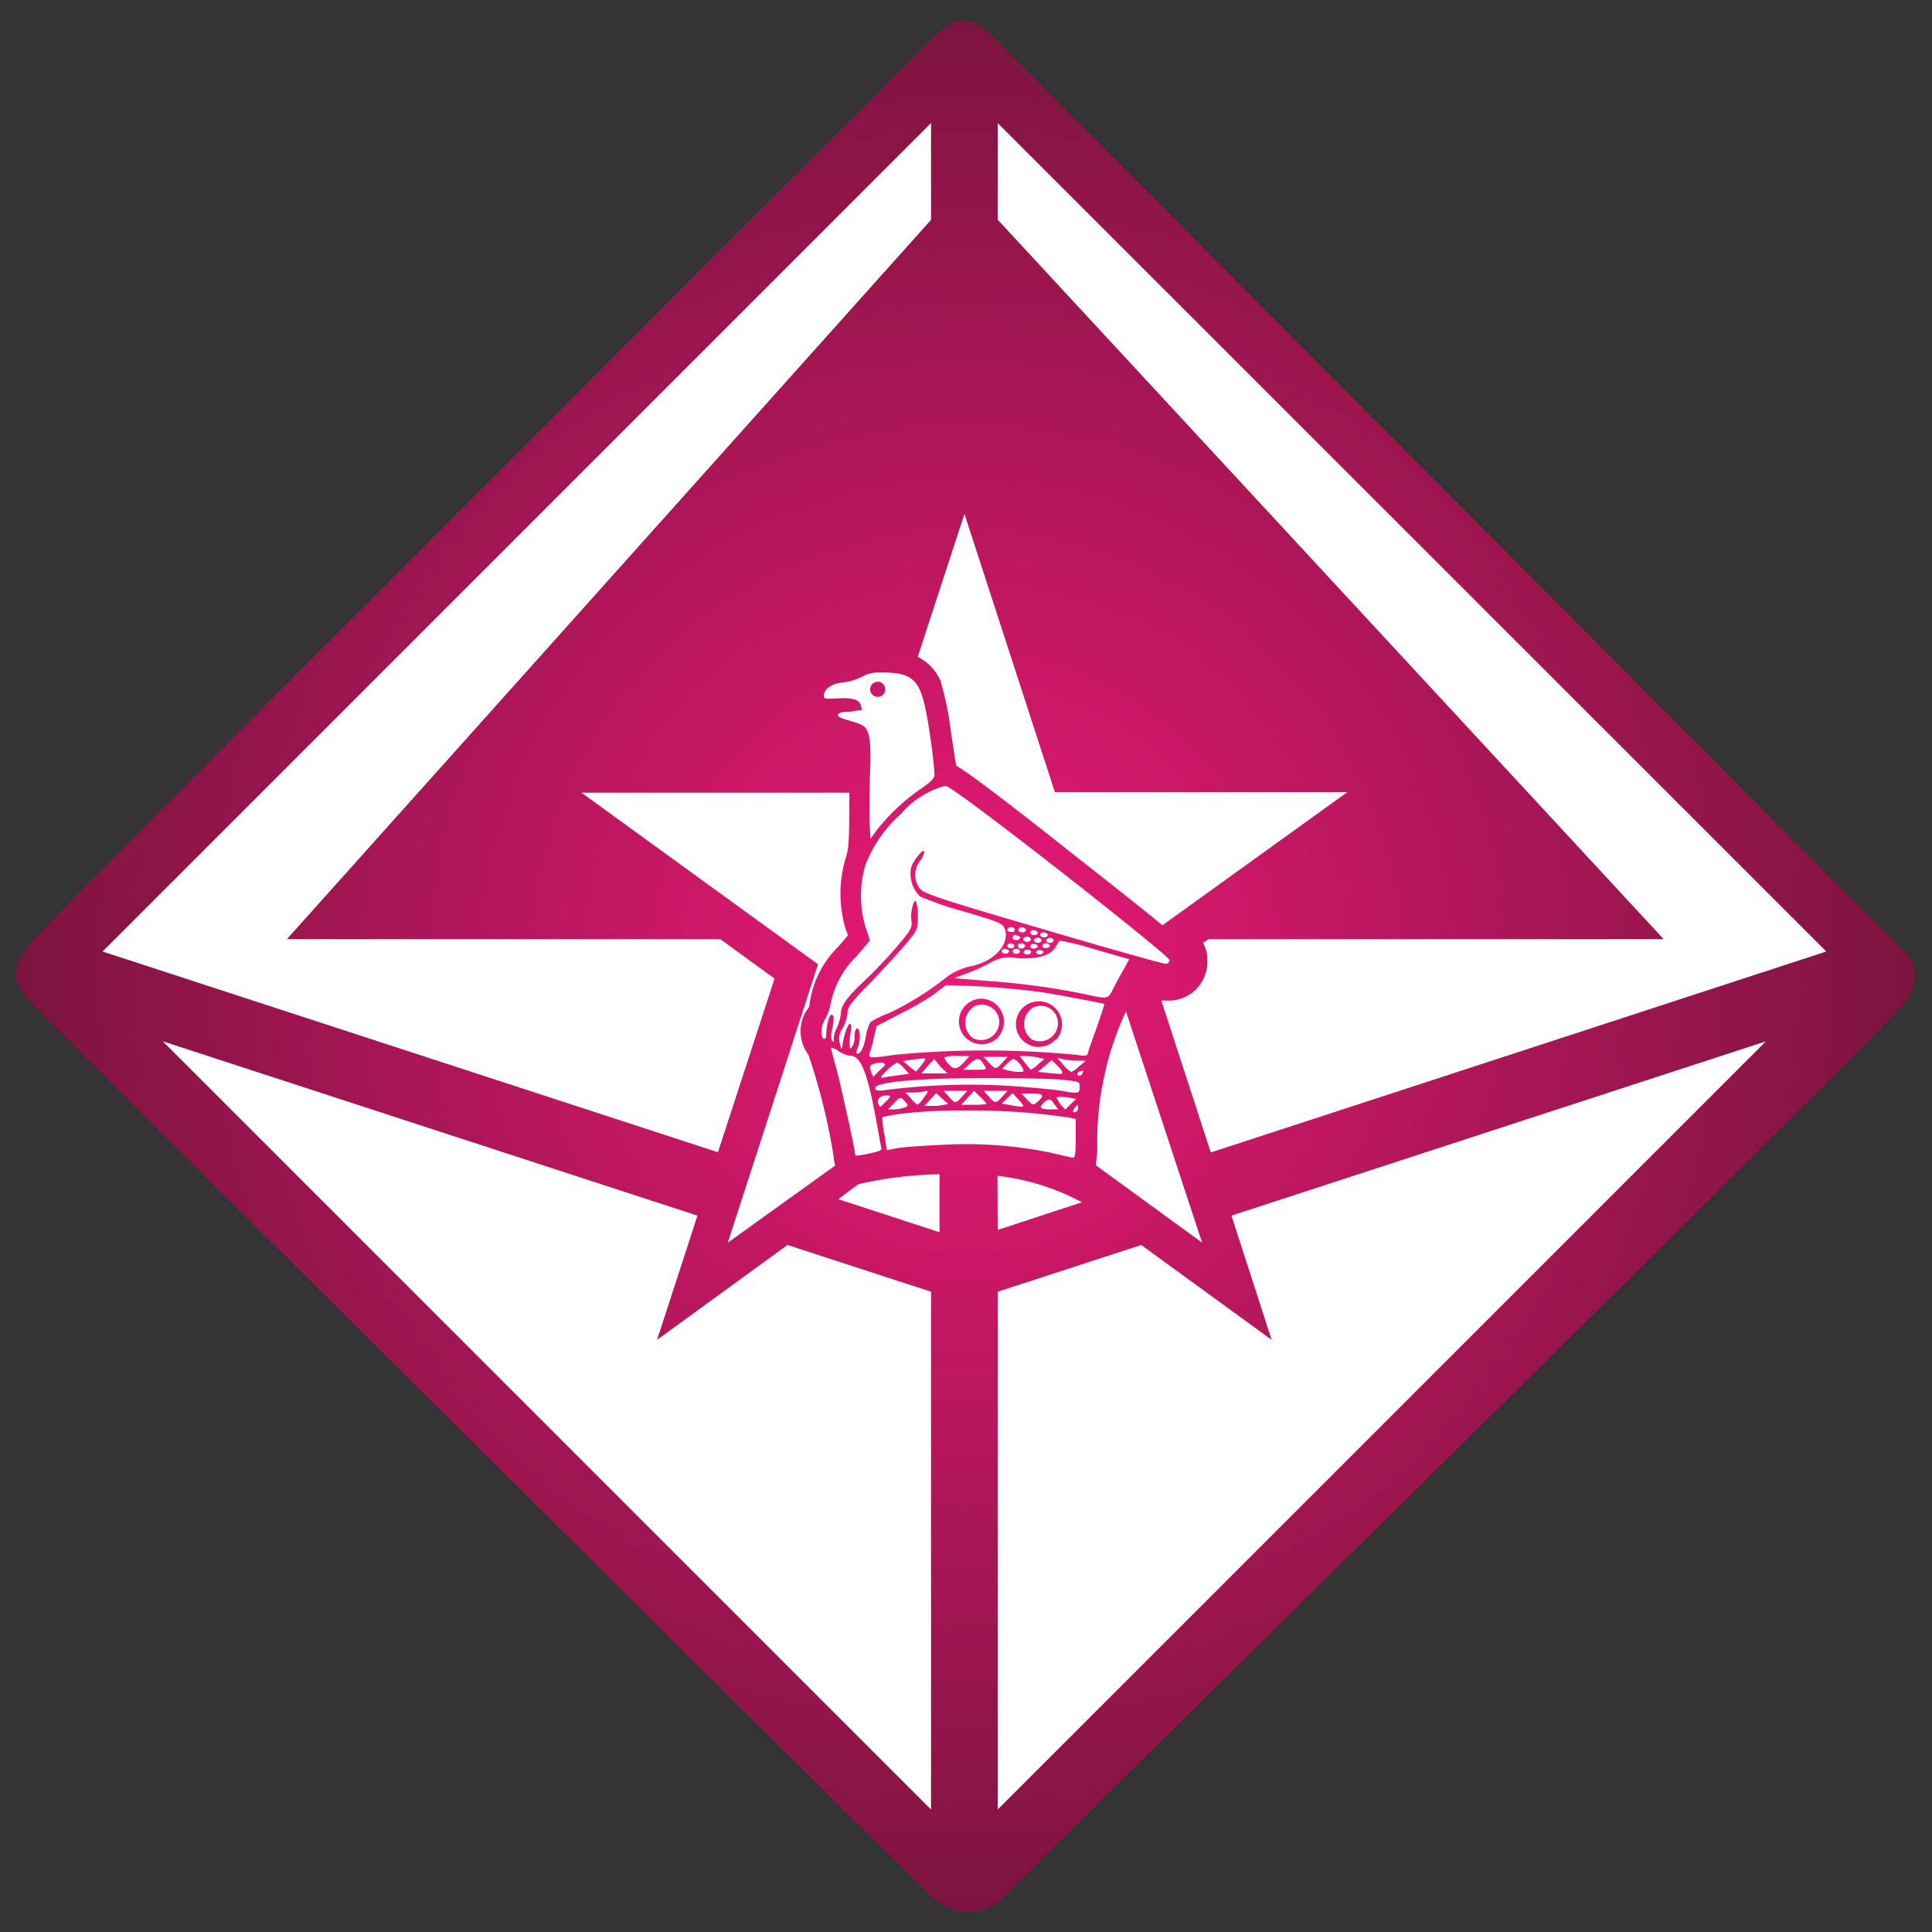 <svg id="Layer_1" data-name="Layer 1" xmlns="http://www.w3.org/2000/svg" viewBox="0 0 100 100"><rect x="0" y="0" width="100" height="100" fill="#333333" stroke="none"/><defs><radialGradient id="radial-gradient" cx="50" cy="50" r="49.06" gradientUnits="userSpaceOnUse"><stop offset="0" stop-color="#ec1978"/><stop offset="1" stop-color="#7c143f"/></radialGradient><style>.cls-2{fill:#fff}</style></defs><path d="M48.21 98.15C47 97.05 3.51 53.84 1.74 52.05c-1.25-1.26-1.22-2 0-3.42S47 3.24 48.1 2.13 50 .47 51.5 2l47 47.19c.85.85.83 1.62.09 2.72S52.9 97.14 52 98.15a2.63 2.63 0 01-3.79 0z" fill="url(#radial-gradient)"/><path class="cls-2" d="M48.87 54.74a1.21 1.21 0 00.25.36c.27.29.46.25.84-.19l.22-.25h-.65a1.52 1.52 0 00-.66.08zM51.18 55c.34.37.36.37.7 0l.27-.3h-1.24zM47.29 54.84l-.55.08.33.28.34.27.26-.31c.15-.18.24-.34.22-.37h-.06a3.75 3.75 0 00-.54.05zM50.56 54.82a.94.94 0 00-.37.25l-.33.3h.62c.61 0 .61 0 .45-.26s-.24-.3-.37-.29zM53.07 54.66h-.29l.27.35a2.57 2.57 0 00.31.36 1.59 1.59 0 00.37-.28l.33-.28-.36-.08a3.79 3.79 0 00-.63-.07zM54.43 54.87l-.36.31-.35.3.49.05.64.06c.22 0 .17-.15-.14-.45zM52.48 54.82c-.08 0-.17.06-.33.21l-.29.29.27.07a2.21 2.21 0 00.59.09c.27 0 .3 0 .21-.2a1.86 1.86 0 00-.3-.38zM55.74 54.9a3.83 3.83 0 01-.75-.08l-.28-.07.33.37a1.63 1.63 0 00.41.37 1.79 1.79 0 00.41-.3l.34-.29zM50.79 52a.85.85 0 00-.35.08 1 1 0 00-.07 1.66.94.94 0 001.35-.81.9.9 0 00-.93-.93zM48.35 54.82l-.35.38-.31.36h1.36l-.37-.34a3.18 3.18 0 00-.33-.4zM56 55.44h-.07c-.09 0-.17.11-.17.17s.2.13.27-.06.06-.12-.03-.11zM53.84 52.06a1 1 0 00-.35.08 1 1 0 00-.08 1.66.94.94 0 001.35-.8.9.9 0 00-.92-.94zM46.43 55a2.13 2.13 0 00-.53.41c-.32.31-.37.41-.2.37s.48-.08.79-.12l.56-.08-.26-.29a1 1 0 00-.36-.29zM47.49 57.18a1.34 1.34 0 00.34-.38c.17-.23.22-.32.16-.33h-.09a2.31 2.31 0 01-.61.08h-.42l.28.3a1.17 1.17 0 00.34.33zM45.9 56.7c-.33 0-.53.19-.44.42s.1.19.36-.07.35-.35.08-.35zM49.08 57.14l-.33-.29-.29-.27-.31.33-.3.33h.64a5.23 5.23 0 00.59-.1zM55.8 57.34v-.13c0-.01-.07 0-.14.09s-.14.19-.11.25.25.01.25-.21zM49.8 56.76l.27-.3h-1.23l.27.3c.33.37.35.37.69 0zM46.83 57.32c.2-.09.2-.1 0-.32s-.18-.17-.25-.16-.15.09-.3.25l-.31.33h.34a2 2 0 00.52-.1zM52.74 56.94l-.33-.36-.28.27-.28.27.39.07c.83.16.86.14.5-.25zM54.3 57.42h.47l-.21-.29c-.11-.16-.17-.23-.25-.22a.38.38 0 00-.18.08.68.68 0 00-.26.29c-.03.09.13.14.43.14zM55.14 57.43l.28-.28.28-.27-.49-.09a1.94 1.94 0 00-.47 0h-.06s.07.19.21.37zM53.74 57c.33-.31.26-.4-.33-.4h-.54l.28.3c.32.33.32.33.59.1z"/><path class="cls-2" d="M45.3 56.31c0 .14.1.17.54.11a34.09 34.09 0 016.49-.21c1.12.08 2.26.19 2.55.24.94.17 1 .16 1-.16s0-.3-.77-.39c-.43-.06-2.21-.1-4-.1-3.5 0-5.81.2-5.81.51z"/><path class="cls-2" d="M51.07 57.14a2.8 2.8 0 00-.33-.36l-.32-.32-.33.36-.34.36h.66a2.93 2.93 0 00.66-.04zM51.88 56.76l.27-.3h-1.24l.27.3c.34.37.36.37.7 0zM45.68 55h-.11a1.35 1.35 0 00-.35.06c-.2.08-.22.15-.14.39l.11.29.35-.35c.31-.27.33-.31.14-.39zM52.3 48c-.1 0-.16.06-.16.13a.19.19 0 00.17.11c.1 0 .2 0 .21-.11-.01-.13-.11-.13-.22-.13zM52.87 48c-.09 0-.16.07-.16.13s.09.13.2.13.2-.06.2-.13a.273.273 0 00-.24-.13zM52.3 49.08c.11 0 .2 0 .2-.13 0-.07-.1-.12-.21-.12-.09 0-.16.07-.15.13s.05.12.16.12zM53.13 48.49c-.1 0-.17.06-.17.13s.09.13.2.13.2-.06.2-.13a.19.19 0 00-.23-.13zM52 49.11c-.1 0-.16.07-.16.13a.18.18 0 00.17.12.2.2 0 00.22-.12c0-.07-.11-.12-.22-.11zM53.69 48.54c-.1 0-.17.07-.17.13a.18.18 0 00.19.13.2.2 0 00.21-.13.21.21 0 00-.23-.13zM53.48 48.15c-.09 0-.16.07-.16.13a.18.18 0 00.17.12c.11 0 .21 0 .22-.12-.03-.08-.12-.13-.23-.13zM44.26 59.76c0 .08.16.07.8-.07s.58-.17.53-.39l-.18-1c-.51-2.81-.83-3.65-1.43-3.66a1.47 1.47 0 01-.6-.25 1 1 0 00-.37-.17c0 .05.16.66.35 1.36.26 1.05.9 3.94.9 4.18zM55.54 59.92c.11 0 .14-.26.14-1v-1l-.37-.08a34.56 34.56 0 00-5.45-.36 25.85 25.85 0 00-3.06.15 10.12 10.12 0 00-1.13.19 4.45 4.45 0 00.1.87l.13.84.54-.1c.29-.06 1.39-.13 2.43-.18a21.87 21.87 0 015.55.42c.58.14 1.04.24 1.12.25z"/><path class="cls-2" d="M60.53 49.69c0-.24-11.17-9-11.56-9h-.09a4.57 4.57 0 00-2.26 1.45 6.77 6.77 0 00-1.84 2.67 5.68 5.68 0 000 3.11c.13.39.24.73.24.75s-.34.42-.74.88A4.7 4.7 0 0043 51.92a2.75 2.75 0 01-.29.83c-.21.3-.26.89-.09 1s.13-.2.17-.53c.08-.57.22-.83.35-.63a1.76 1.76 0 01-.06.62c-.08.38-.07.56 0 .66s.11.08.07 0a1.28 1.28 0 01.15-.64 2.41 2.41 0 00.22-.75c0-.42.32-.87 1.21-1.7.48-.45 1.24-1.25 1.69-1.78.75-.88.81-1 .75-1.36s.11-1.12.24-1a2.44 2.44 0 01.1.76c0 .64 0 .71-.53 1.35-.3.37-1.12 1.26-1.82 2-1.07 1.08-1.29 1.36-1.29 1.66a2 2 0 01-.25.8.92.92 0 00-.15.8c.09.35.1.35.14.06.07-.51.28-1.08.38-1.08s.07.31 0 .69c-.05.57 0 .66.09.54a.93.93 0 00.15-.57c0-.26.06-.42.16-.42s.19.57 0 1c-.09.24-.08.31 0 .31s.28-.12.42-.86a2.11 2.11 0 01.25-.78 5.33 5.33 0 011-.48 15.88 15.88 0 003-1.89 3.21 3.21 0 011.25-.53c1.15-.25 1.95-1.12 1.71-1.88-.1-.32-.23-.38-2.13-.94a17.18 17.18 0 01-2.27-.78 1.64 1.64 0 01-.46-1.49c.11-.39.68-1.07.68-.8a1.28 1.28 0 01-.23.46 1.17 1.17 0 000 1.42c.23.27 1 .53 6.37 2.1 3.37 1 6.21 1.79 6.32 1.79a.19.19 0 00.23-.19zM45 42.46l.06.95.29-.4a10.47 10.47 0 012.28-2.16c.53-.36.74-.57.74-.75s-.09-1.1-.24-2.1c-.4-2.69-.68-3.11-2.2-3.19h-.44a1.62 1.62 0 00-.85.21 2.93 2.93 0 01-1 .3c-.56.06-.95.3-1 .66 0 .19 0 .2.72.17.85-.05 1.15.09 1.21.4s.05.17-.16.22c-.56.14-.77 0-1 .18s.49.31 1 .49.7.41.63 2.4C45 40.74 45 42 45 42.46zm.43-7.18a.4.4 0 01.39.41.39.39 0 11-.42-.4z"/><path class="cls-2" d="M52.56 48.39c-.09 0-.16.07-.15.14s.08.13.19.13.2-.06.2-.13-.12-.12-.22-.11zM54 48.26c-.1 0-.16.07-.16.13s.09.13.19.13.2-.05.2-.13c-.01-.08-.1-.13-.23-.13zM53.06 48.94a.22.22 0 00-.23-.11c-.09 0-.16.07-.15.14s.08.13.19.13.19-.1.19-.16zM52.57 49.12c-.1 0-.17.07-.16.13a.18.18 0 00.17.12.23.23 0 00.22-.12.18.18 0 00-.23-.13z"/><path class="cls-2" d="M54.84 48.68l-.23.37c-.26.43-1 .61-2 .54a1.86 1.86 0 00-1.33.23 9.87 9.87 0 01-1.21.55l-.69.26 1.83.15a37.89 37.89 0 015 .69c1.08.24 1.15.24 1.36-.2.11-.21.34-.67.54-1l.34-.62-1.78-.51a15.09 15.09 0 00-1.83-.46zM56.31 54.52c0-.09.23-.7.46-1.35s.4-1.2.39-1.21-2.07-.42-3.21-.6a42.36 42.36 0 00-4.8-.36.64.64 0 00-.2 0l-.59.45a14.66 14.66 0 01-1.72 1l-1.27.66-.14.6a6.35 6.35 0 01-.22.81c-.1.25.07.26 1.27.08a49.08 49.08 0 019.46 0c.39.07.53.05.57-.08zm-4.7-.78a1.18 1.18 0 11-.82-2.05 1.2 1.2 0 01.82 2.05zm3 .09a1.18 1.18 0 11-.81-2 1.19 1.19 0 01.85 2z"/><path class="cls-2" d="M53.18 49.4c.11 0 .19-.06.19-.13 0-.08-.12-.12-.23-.11s-.16.07-.16.13.09.11.2.11zM54.54 48.66a.21.21 0 00-.23-.11c-.09 0-.16.07-.16.13s.08.13.19.13.2-.08.2-.15zM53.79 49.4a.21.21 0 00.22-.11c0-.07-.11-.12-.22-.11-.1 0-.17.07-.16.13a.16.16 0 00.16.09zM53.51 49.1c.11 0 .2-.06.2-.13a.21.21 0 00-.23-.11c-.09 0-.16.07-.16.13s.09.11.19.11zM54.15 49.07c.1 0 .19-.06.19-.13a.21.21 0 00-.23-.11c-.1 0-.16.07-.16.14s.05.1.2.1zM58.28 52.35c-.16.34-.29.65-.38.88A16.18 16.18 0 0056.79 59v.19a4.13 4.13 0 01-.06.95v.18l5.49 4zM42.34 49.91l-4.67 14.41 5.57-4a1.18 1.18 0 01-.09-.46 32.61 32.61 0 00-1.31-5.28 2 2 0 010-2.41l.05-.08a5.06 5.06 0 011.5-3.09l.49-.58c0-.08-.06-.19-.1-.3a6.41 6.41 0 010-3.73c.15-.48.18-.75.18-3.36H30.1zM54.6 41l-4.68-14.4L47.5 34a2.5 2.5 0 011.17 1.21 15.92 15.92 0 01.55 2.68c.12.8.21 1.39.27 1.74.48.28 1.67 1.11 6 4.54 2.33 1.83 3.8 3 4.68 3.72L69.74 41zM44.39 61.32l-1 .75 5.24 1.71v-3a20.25 20.25 0 00-4.19.51z"/><path class="cls-2" d="M34.01 69.35l2.09-6.43L8.43 53.9l39.76 39.76v-26.8l-7.43-2.42-6.75 4.91zM40.09 50.65l-2.81-2.04H14.85l33.34-37.23V6.37L5.31 49.25l31.85 10.39 2.93-8.99zM65.82 69.35l-6.75-4.91-7.43 2.42v26.8L91.4 53.9l-27.66 9.02 2.08 6.43zM51.64 63.66L56 62.23a12.16 12.16 0 00-4.37-1.37zM51.64 11.37l34.47 37.24H62.55l-.28.2a1.66 1.66 0 01.22.89 2 2 0 01-2.1 2.09h-.28l2.56 7.86 31.86-10.4L51.64 6.37z"/></svg>